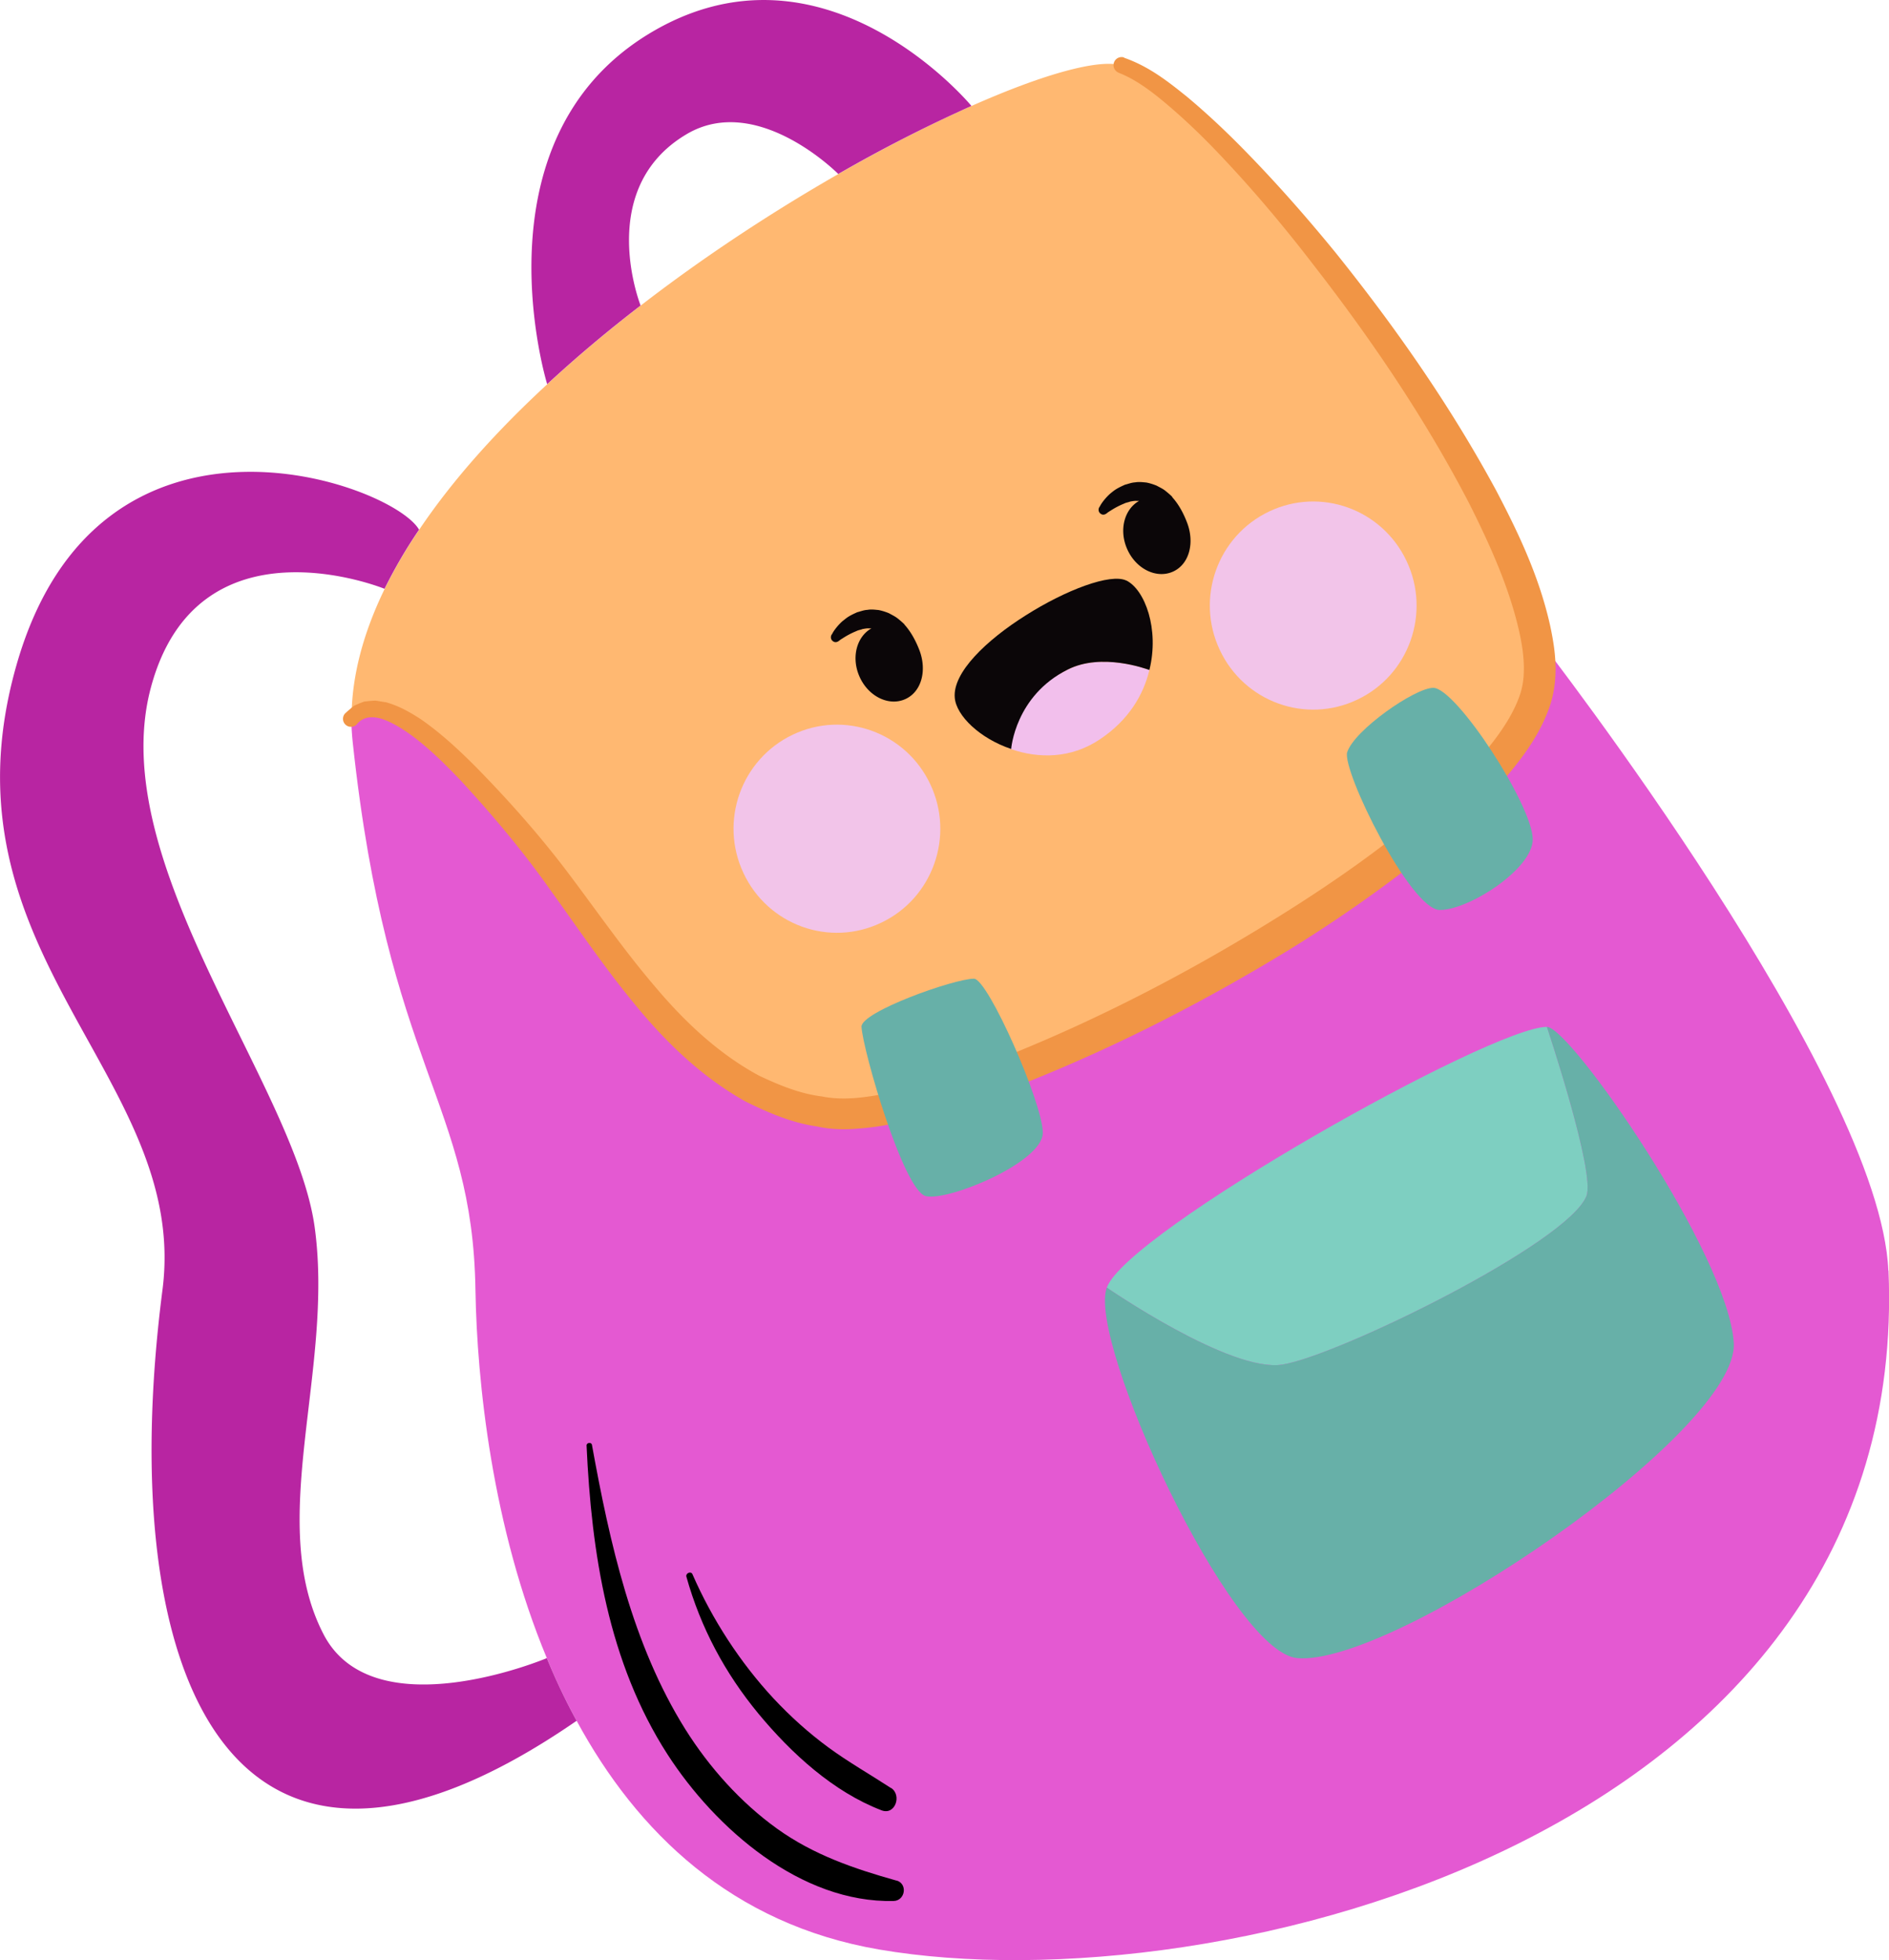 <svg xmlns="http://www.w3.org/2000/svg" id="Layer_2" viewBox="0 0 112.2 116.38"><defs><style>.cls-1,.cls-2{stroke-width:0}.cls-2{fill:#0b0608}</style></defs><g id="Layer_1-2"><path d="M112.17 75.44c1.41 33.4-39.81 43.77-59.96 40.31-8.74-1.5-14.37-6.96-17.96-13.58-.66-1.2-1.25-2.45-1.77-3.72-3.25-7.8-4.15-16.41-4.24-21.86-.17-11.17-5.21-13.13-7.29-32.52-.05-.47-.08-.93-.08-1.4 2.02-2.27 6.67 2.71 10.31 7.05 4.9 5.82 9.38 15.32 18.07 16.39s41-16.1 42.15-25.54c.1-.82.04-1.76-.15-2.8.62.8 20.44 26.36 20.91 37.67Z" style="stroke-width:0;fill:#e459d2"/><path d="M91.26 37.77c.19 1.04.25 1.98.15 2.8-1.15 9.44-33.46 26.61-42.15 25.54S36.09 55.54 31.19 49.72c-3.64-4.34-8.29-9.32-10.31-7.05 0-2.55.72-5.14 1.97-7.71a29 29 0 0 1 2.05-3.51c2-2.98 4.63-5.89 7.61-8.64 1.75-1.62 3.62-3.19 5.55-4.67 3.83-2.96 7.9-5.61 11.74-7.81 2.82-1.62 5.52-2.98 7.91-4.04 4.28-1.9 7.6-2.82 8.93-2.4 5.55 1.74 22.58 23.01 24.63 33.88Z" style="stroke-width:0;fill:#ffb871"/><path d="M57.7 6.29a87 87 0 0 0-7.91 4.04s-4.82-4.87-9.03-2.35c-5.45 3.25-2.71 10.16-2.71 10.16-1.93 1.48-3.8 3.05-5.55 4.67 0 0-4.43-14.38 5.99-20.77C48.91-4.34 57.7 6.29 57.7 6.29M32.48 98.45c.52 1.27 1.11 2.52 1.77 3.72-20.6 14.21-27.55-2.7-24.6-25.58C11.29 63.91-3.9 56.65.97 39.52c4.86-17.12 22.35-10.83 23.92-8.07a29 29 0 0 0-2.05 3.51s-11.1-4.53-13.88 5.87 8.56 23.56 9.73 32.03c1.17 8.5-2.93 17.47.52 24.16 2.97 5.77 13.27 1.43 13.27 1.43" style="stroke-width:0;fill:#b825a2"/><path d="M66.77 3.43c1.49.52 2.62 1.42 3.74 2.32 1.1.92 2.14 1.89 3.14 2.9 2 2.02 3.88 4.15 5.67 6.34 3.55 4.42 6.81 9.08 9.53 14.1 1.33 2.53 2.57 5.13 3.22 8.04.31 1.44.53 3.01.03 4.65-.5 1.54-1.37 2.8-2.29 3.93-1.87 2.28-4.06 4.15-6.31 5.92a84 84 0 0 1-7.04 4.83c-4.86 2.96-9.91 5.56-15.2 7.69-2.66 1.04-5.34 2.01-8.22 2.57-.72.15-1.45.25-2.21.3-.73.06-1.6.03-2.31-.14-1.5-.21-2.9-.82-4.24-1.48-2.61-1.46-4.74-3.53-6.55-5.74-1.83-2.21-3.41-4.56-5.05-6.83-1.6-2.27-3.4-4.41-5.29-6.46-.95-1-1.94-1.98-3.03-2.77-.54-.38-1.11-.73-1.69-.92-.58-.17-1.09-.12-1.45.29l-.03.04a.475.475 0 0 1-.71-.63c0-.01.02-.02.03-.03.16-.15.34-.3.51-.44.21-.1.42-.19.64-.26.22-.02.45-.05.66-.05l.62.1c.78.22 1.43.6 2.05 1 1.21.84 2.26 1.82 3.27 2.83 1.99 2.03 3.88 4.16 5.59 6.44 1.7 2.26 3.3 4.57 5.1 6.66 1.78 2.11 3.8 3.98 6.14 5.24 1.19.56 2.42 1.07 3.72 1.23 1.25.25 2.52.08 3.86-.18 2.66-.53 5.28-1.49 7.86-2.52 5.14-2.11 10.12-4.71 14.86-7.63 2.37-1.46 4.69-3 6.9-4.69 2.18-1.69 4.31-3.5 6.02-5.57.85-1.03 1.6-2.15 1.98-3.29.36-1.07.24-2.41-.05-3.7-.58-2.6-1.73-5.15-2.97-7.62-2.56-4.93-5.7-9.59-9.12-14-1.7-2.22-3.49-4.37-5.4-6.4-.95-1.02-1.94-2-2.98-2.91-1.03-.9-2.13-1.8-3.3-2.26l-.04-.02a.48.48 0 0 1 .33-.9Z" style="stroke-width:0;fill:#f19545"/><path d="M53.25 111.66c-2.53-.71-4.93-1.53-7.09-3.08-2.17-1.56-4.03-3.64-5.45-5.9-3.16-5.04-4.5-11.1-5.55-16.89-.03-.18-.33-.14-.32.04.29 6.38 1.29 12.88 4.81 18.34 2.84 4.4 7.92 8.83 13.43 8.7.69-.02.85-1.03.16-1.22Z" class="cls-1"/><path d="M52.93 106.17c-1.24-.81-2.53-1.54-3.73-2.42-1.17-.86-2.26-1.84-3.25-2.9-1.99-2.14-3.65-4.7-4.82-7.38-.09-.21-.42-.06-.36.15.85 3.03 2.29 5.72 4.28 8.13 1.95 2.35 4.44 4.64 7.32 5.74.8.3 1.21-.9.56-1.33Z" class="cls-1"/><path d="M91.88 60.97s2.9 8.66 2.35 10.04c-1.1 2.8-14.72 9.47-18.05 10.01-3.08.51-10.44-4.57-10.44-4.57 1.22-3.32 22.83-15.48 26.14-15.48" style="stroke-width:0;fill:#7ecfc1"/><path d="M65.74 76.45s7.36 5.08 10.44 4.57c3.33-.54 16.95-7.21 18.05-10.01.55-1.38-2.35-10.04-2.35-10.04 1.39 0 10.76 13.49 11.1 18.75.35 5.25-20.19 19.24-25.93 18.73-3.98-.36-12.48-18.82-11.31-22M51.17 60.97c.09 1.44 2.5 9.73 3.82 10.05s6.95-2.01 6.95-3.76-3.26-9.15-4.09-9.15c-1.19 0-6.74 1.98-6.68 2.86m28.85-16.32c-.34 1.07 3.76 9.38 5.5 9.38s5.52-2.44 5.52-4.19c0-2.01-4.55-9-5.91-9-1.09 0-4.69 2.51-5.11 3.82Z" style="stroke-width:0;fill:#67b0a8"/><path d="M53.73 37.08c-.12-.12-.26-.24-.41-.36s-.34-.21-.52-.31c-.19-.08-.41-.15-.62-.19-.22-.02-.44-.05-.65-.01-.22.01-.41.09-.61.14-.18.08-.35.16-.5.25s-.27.2-.39.29c-.22.2-.37.39-.47.53s-.14.24-.14.23c-.1.12-.09.31.04.41.12.1.26.09.41-.04 0 0 .06-.05.18-.12a4.7 4.7 0 0 1 .82-.43c.11-.06.24-.07.36-.12.12-.02.25-.05.38-.04h.15c-.88.49-1.21 1.73-.71 2.86.52 1.18 1.74 1.78 2.72 1.34s1.3-1.73.83-2.93c-.37-.95-.78-1.38-.89-1.51Zm15.91-7.57c-.12-.12-.26-.24-.41-.36-.14-.12-.34-.21-.52-.31-.19-.08-.41-.15-.62-.19-.22-.02-.44-.05-.66-.01-.22.01-.41.09-.61.14-.18.08-.35.16-.5.25s-.28.2-.39.29c-.22.2-.37.39-.47.53s-.14.24-.14.23c-.1.12-.09.31.04.41.12.1.26.09.41-.04 0 0 .06-.05.18-.12a4.7 4.7 0 0 1 .82-.43c.11-.06.24-.07.36-.12.12-.02.25-.05.38-.04h.15c-.88.49-1.21 1.73-.71 2.86.52 1.18 1.74 1.78 2.72 1.34s1.3-1.73.83-2.93c-.37-.96-.78-1.38-.89-1.51Z" class="cls-2"/><path d="M72.45 38.59c-1.45-3.08-.14-6.76 2.93-8.22 3.06-1.46 6.72-.14 8.17 2.95 1.45 3.08.14 6.77-2.93 8.22-3.06 1.46-6.72.14-8.17-2.95M44.16 51.84c-1.45-3.08-.14-6.76 2.93-8.22 3.06-1.46 6.72-.14 8.17 2.95 1.45 3.08.14 6.77-2.93 8.22-3.06 1.46-6.72.14-8.17-2.95" style="stroke-width:0;fill:#f2c4e9"/><path d="M63.43 39.75c2.02-1.01 4.64-.04 4.84.03-.35 1.48-1.24 2.98-2.93 4.11-1.73 1.17-3.67 1.15-5.28.59s.23-3.16 3.37-4.73" style="stroke-width:0;fill:#f2bfec"/><path d="M66.89 34.46c1.12.55 1.98 2.9 1.38 5.32-.21-.07-2.83-1.04-4.84-.03-3.14 1.56-3.37 4.72-3.37 4.72-1.85-.62-3.26-1.97-3.35-3.04-.14-1.5 1.89-3.43 4.21-4.89 2.38-1.51 5.05-2.52 5.98-2.07Z" class="cls-2"/></g></svg>